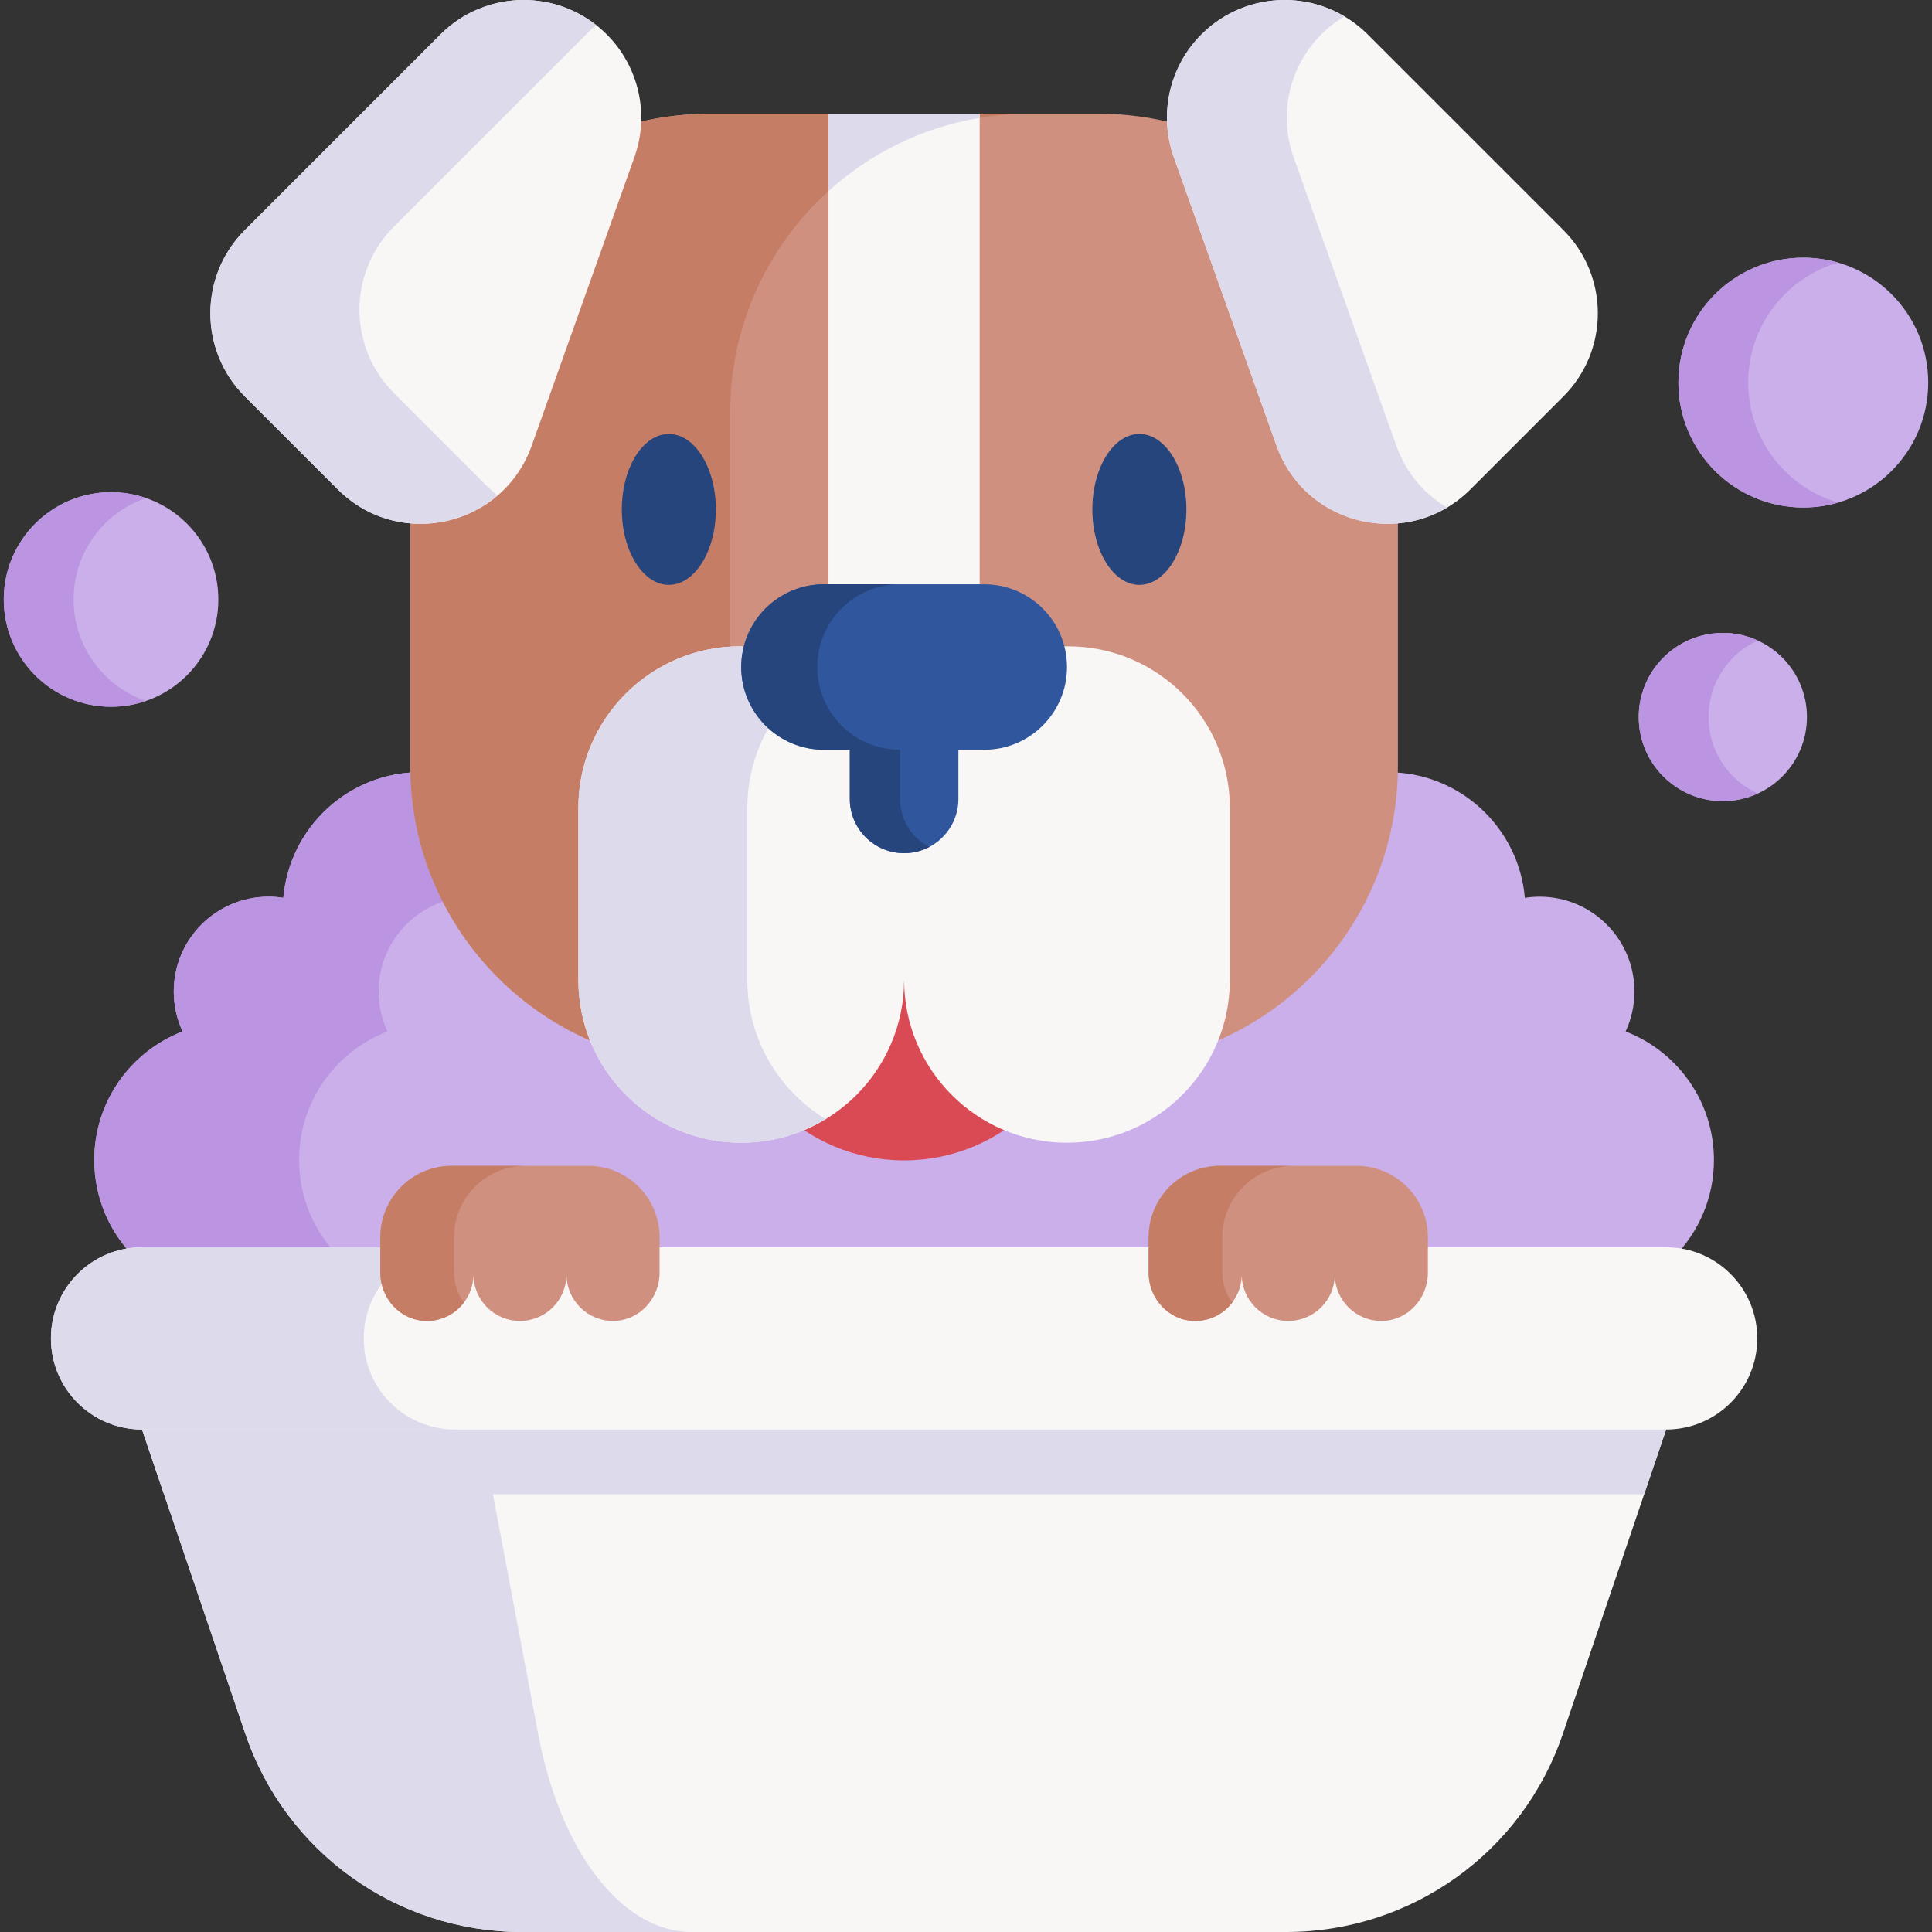 <svg id="Capa_1" enable-background="new 0 0 512 512" height="512" viewBox="0 0 512 512" width="512" xmlns="http://www.w3.org/2000/svg"><rect x="0" y="0" width="512" height="512" fill="#333333" stroke="none"/><g><g fill="#cbafea"><circle cx="456.574" cy="190.019" r="22.288"/><circle cx="477.897" cy="101.39" r="33.103"/><circle cx="29.433" cy="158.869" r="28.434"/></g><path d="m465.823 210.296c-2.812 1.288-5.944 2.009-9.251 2.009-12.31 0-22.293-9.972-22.293-22.283s9.982-22.293 22.293-22.293c3.307 0 6.439.721 9.251 2.009-7.695 3.513-13.042 11.28-13.042 20.284s5.346 16.761 13.042 20.274z" fill="#bc95e2"/><path d="m487.147 133.187c-2.936.855-6.037 1.308-9.251 1.308-18.286 0-33.099-14.824-33.099-33.099 0-18.286 14.814-33.11 33.099-33.11 3.214 0 6.315.453 9.251 1.308-13.784 4.007-23.859 16.73-23.859 31.801s10.076 27.785 23.859 31.792z" fill="#bc95e2"/><path d="m38.684 185.757c-2.895.999-6.016 1.545-9.251 1.545-15.7 0-28.433-12.722-28.433-28.433 0-15.7 12.733-28.433 28.433-28.433 3.235 0 6.356.546 9.251 1.545-11.167 3.832-19.182 14.422-19.182 26.887 0 12.477 8.014 23.057 19.182 26.889z" fill="#bc95e2"/><path d="m441.546 378.84-5.831 17.163-21.551 63.5c-10.652 31.389-40.104 52.497-73.245 52.497h-202.634c-33.141 0-62.603-21.108-73.255-52.497l-21.551-63.5-5.831-17.163 200.729-28.093z" fill="#f9f6f6"/><path d="m441.546 378.84-5.831 17.163h-392.237l-5.831-17.163 200.729-28.093z" fill="#dddaec"/><path d="m183.3 512h-45.018c-33.14 0-62.603-21.108-73.255-52.497l-27.372-80.663 200.718-28.093.35.051-111.33 28.042 15.216 80.662c5.912 31.39 22.282 52.498 40.691 52.498z" fill="#dddaec"/><path d="m239.599 350.912-.876-.113.196-.052z" fill="#dddaec"/><path d="m417.729 343.9c20.15 0 36.484-16.335 36.484-36.484 0-15.541-9.721-28.804-23.411-34.062 1.5-3.22 2.342-6.808 2.342-10.594 0-13.878-11.251-25.129-25.129-25.129-1.33 0-2.636.105-3.911.305-1.618-18.654-17.263-33.292-36.337-33.292-3.709 0-7.287.558-10.66 1.586h-231.743v1.176c-4.295-1.777-9-2.763-13.936-2.763-19.073 0-34.718 14.638-36.337 33.292-1.275-.199-2.58-.305-3.911-.305-13.878 0-25.129 11.251-25.129 25.129 0 3.786.843 7.374 2.342 10.594-13.69 5.258-23.411 18.521-23.411 34.062 0 20.15 16.334 36.484 36.484 36.484" fill="#cbafea"/><path d="m125.363 206.222h29.679c-13.969 4.265-24.374 16.678-25.672 31.709-1.267-.196-2.575-.299-3.904-.299-13.887 0-25.136 11.249-25.136 25.126 0 3.781.845 7.376 2.349 10.59-13.691 5.264-23.416 18.522-23.416 34.068 0 20.15 16.339 36.478 36.489 36.478h-54.28c-20.15 0-36.489-16.328-36.489-36.478 0-15.545 9.725-28.804 23.416-34.068-1.504-3.214-2.349-6.809-2.349-10.59 0-13.876 11.25-25.126 25.136-25.126 1.329 0 2.627.103 3.904.299 1.617-18.656 17.266-33.295 36.334-33.295 4.945 0 9.642.989 13.938 2.771v-1.185z" fill="#bc95e2"/><path d="m291.212 30.146h-31.585l-24.026 10.571-16.049-10.571h-31.568c-43.768 0-79.25 35.481-79.25 79.25v93.635c0 43.768 35.481 79.25 79.25 79.25h103.227c43.768 0 79.25-35.481 79.25-79.25v-93.635c0-43.769-35.481-79.25-79.249-79.25z" fill="#d09080"/><path d="m272.748 282.279h-84.762c-43.772 0-79.251-35.479-79.251-79.251v-93.632c0-43.762 35.479-79.251 79.251-79.251h31.566l17.761 2.521 22.313-2.521h13.122c-43.772 0-79.251 35.489-79.251 79.251v93.632c0 43.772 35.479 79.251 79.251 79.251z" fill="#c67d66"/><circle cx="239.598" cy="259.671" fill="#da4a54" r="47.846"/><path d="m219.552 30.143h40.074v141.135h-40.074z" fill="#f9f6f6"/><path d="m259.626 30.143v1.092c-15.278 2.534-29.082 9.447-40.074 19.409v-20.501z" fill="#dddaec"/><path d="m239.598 171.286h-43.48c-23.665 0-42.849 19.184-42.849 42.849v45.536c0 23.839 19.325 43.164 43.164 43.164 23.839 0 43.164-19.325 43.164-43.164 0 23.839 19.325 43.164 43.164 43.164 23.839 0 43.164-19.325 43.164-43.164v-45.536c0-23.665-19.184-42.849-42.849-42.849z" fill="#f9f6f6"/><path d="m218.819 296.582c-6.531 3.966-14.196 6.253-22.386 6.253-23.838 0-43.164-19.326-43.164-43.164v-45.544c0-23.663 19.192-42.845 42.855-42.845h44.761c-23.663 0-42.845 19.182-42.845 42.845v45.544c.001 15.648 8.314 29.339 20.779 36.911z" fill="#dddaec"/><path d="m260.838 154.843h-42.479c-12.109 0-21.925 9.816-21.925 21.925 0 12.109 9.816 21.925 21.925 21.925h6.852v13.018c0 7.946 6.442 14.388 14.388 14.388 7.946 0 14.388-6.442 14.388-14.388v-13.018h6.852c12.109 0 21.925-9.816 21.925-21.925-.002-12.109-9.818-21.925-21.926-21.925z" fill="#30579d"/><path d="m246.253 224.465c-1.988 1.04-4.244 1.628-6.655 1.628-7.953 0-14.391-6.439-14.391-14.391v-13.012h-6.851c-6.057 0-11.538-2.452-15.504-6.418-3.966-3.977-6.418-9.457-6.418-15.504 0-12.115 9.807-21.932 21.922-21.932h20.171c-12.115 0-21.932 9.817-21.932 21.932 0 6.047 2.452 11.528 6.418 15.504 3.976 3.966 9.457 6.418 15.514 6.418v13.011c0 5.542 3.131 10.353 7.726 12.764z" fill="#26457d"/><path d="m116.727 9.131-51.845 51.845c-12.173 12.173-12.173 31.909 0 44.081l24.626 24.626c16.191 16.191 43.728 9.983 51.406-11.589l27.218-76.47c4.035-11.337 1.184-23.984-7.325-32.493-12.172-12.172-31.908-12.172-44.08 0z" fill="#f9f6f6"/><path d="m104.39 60.08c-12.177 12.166-12.177 31.904 0 44.081l24.621 24.621c.917.917 1.875 1.772 2.864 2.534-11.744 10.054-30.236 10.497-42.371-1.638l-24.621-24.621c-12.177-12.177-12.177-31.915 0-44.081l51.838-51.848c6.088-6.079 14.072-9.128 22.045-9.128 6.789 0 13.578 2.215 19.202 6.634-.597.494-1.174 1.03-1.741 1.597z" fill="#dddaec"/><path d="m362.469 9.131 51.844 51.844c12.173 12.173 12.173 31.909 0 44.081l-24.626 24.626c-16.191 16.191-43.728 9.983-51.406-11.589l-27.218-76.47c-4.035-11.337-1.184-23.984 7.325-32.493 12.173-12.171 31.909-12.171 44.081.001z" fill="#f9f6f6"/><path d="m383.515 134.494c-16.256 9.704-38.467 2.637-45.235-16.39l-27.217-76.48c-4.038-11.332-1.185-23.982 7.324-32.492 6.078-6.088 14.062-9.127 22.035-9.127 5.501 0 10.992 1.442 15.875 4.337-2.205 1.298-4.275 2.895-6.16 4.79-8.509 8.509-11.363 21.16-7.335 32.492l27.227 76.48c2.607 7.335 7.511 12.888 13.486 16.39z" fill="#dddaec"/><g fill="#26457d"><path d="m177.249 115.001c-6.871 0-12.461 8.971-12.461 19.998s5.59 19.998 12.461 19.998 12.462-8.971 12.462-19.998-5.59-19.998-12.462-19.998z"/><path d="m301.947 115.001c-6.871 0-12.462 8.971-12.462 19.998s5.591 19.998 12.462 19.998 12.461-8.971 12.461-19.998c-.001-11.027-5.59-19.998-12.461-19.998z"/></g><path d="m441.545 330.539h-403.894c-13.338 0-24.151 10.813-24.151 24.151 0 13.338 10.813 24.151 24.151 24.151h403.895c13.338 0 24.151-10.813 24.151-24.151 0-13.338-10.813-24.151-24.152-24.151z" fill="#f9f6f6"/><path d="m103.474 371.771c4.368 4.368 10.405 7.067 17.08 7.067h-82.908c-6.675 0-12.712-2.699-17.08-7.067s-7.067-10.405-7.067-17.08c0-13.341 10.806-24.158 24.147-24.158h82.908c-13.341 0-24.157 10.817-24.157 24.158 0 6.675 2.709 12.712 7.077 17.08z" fill="#dddaec"/><g><g><path d="m304.404 327.874v9.451c0 6.79 5.312 12.615 12.102 12.739 6.917.126 12.564-5.443 12.564-12.33 0 6.811 5.522 12.333 12.333 12.333 6.811 0 12.333-5.522 12.333-12.333 0 6.888 5.647 12.457 12.563 12.33 6.789-.124 12.102-5.949 12.102-12.739v-9.451c0-10.447-8.469-18.917-18.917-18.917h-36.163c-10.448 0-18.917 8.469-18.917 18.917z" fill="#d09080"/><path d="m323.936 327.874v9.457c0 2.915.979 5.645 2.637 7.84-2.287 3.039-5.954 4.976-10.065 4.893-6.789-.124-12.105-5.944-12.105-12.733v-9.457c0-10.446 8.468-18.914 18.924-18.914h19.522c-10.445 0-18.913 8.468-18.913 18.914z" fill="#c67d66"/></g><g><path d="m100.796 327.874v9.451c0 6.79 5.312 12.615 12.102 12.739 6.917.126 12.563-5.443 12.563-12.33 0 6.811 5.522 12.333 12.333 12.333 6.811 0 12.333-5.522 12.333-12.333 0 6.888 5.647 12.457 12.563 12.33 6.789-.124 12.102-5.949 12.102-12.739v-9.451c0-10.447-8.469-18.917-18.917-18.917h-36.163c-10.447 0-18.916 8.469-18.916 18.917z" fill="#d09080"/><path d="m120.328 327.874v9.457c0 2.915.979 5.645 2.637 7.84-2.287 3.039-5.954 4.976-10.065 4.893-6.789-.124-12.105-5.944-12.105-12.733v-9.457c0-10.446 8.468-18.914 18.924-18.914h19.522c-10.445 0-18.913 8.468-18.913 18.914z" fill="#c67d66"/></g></g></g></svg>